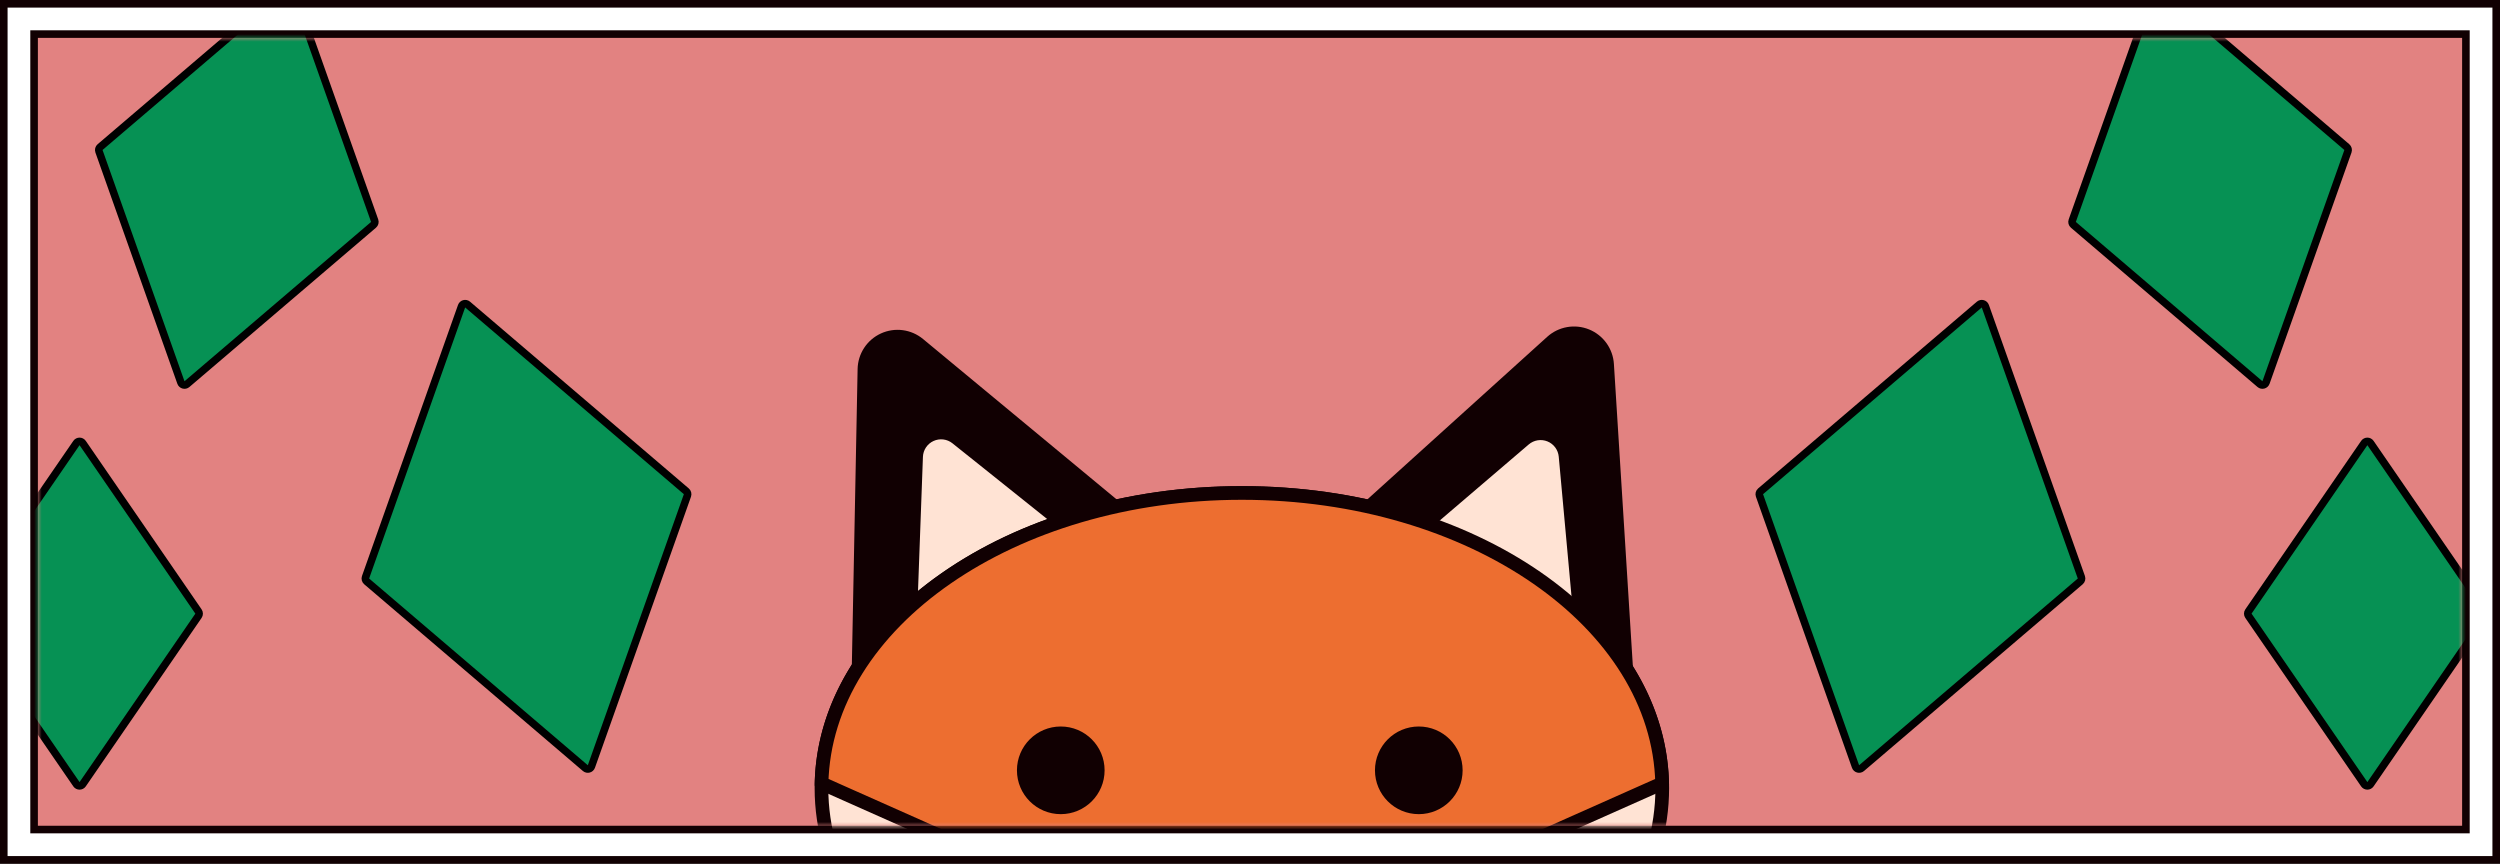 <svg width="330" height="114" viewBox="0 0 330 114" fill="none" xmlns="http://www.w3.org/2000/svg">
    <rect x="0" y="0" width="330" height="114" fill="#333333" stroke="none"/>
    <path d="M329.5 1V0.5H329H1H0.5V1V113V113.5H1H329H329.5V113V1Z" fill="white" stroke="#110002" stroke-miterlimit="10"/>
    <path d="M325.5 5V4.5H325H5H4.5V5V109V109.5H5H325H325.5V109V5Z" fill="#E28281" stroke="#110002" stroke-miterlimit="10"/>
    <mask id="mask0_4274_13923" style="mask-type:alpha" maskUnits="userSpaceOnUse" x="5" y="5" width="320" height="104">
        <path d="M325 5H5V109H325V5Z" fill="#F43518"/>
    </mask>
    <g mask="url(#mask0_4274_13923)">
        <path d="M48.4 76.744C48.243 76.61 48.184 76.392 48.253 76.197L60.929 40.418C61.047 40.087 61.459 39.977 61.725 40.205L90.593 64.852C90.75 64.987 90.809 65.204 90.74 65.4L78.063 101.179C77.946 101.509 77.534 101.62 77.267 101.392L48.4 76.744Z" fill="#069154" stroke="black"/>
        <path d="M13.065 19.965C12.996 19.769 13.054 19.552 13.212 19.417L37.842 -1.612C38.109 -1.84 38.521 -1.73 38.638 -1.399L49.453 29.128C49.523 29.323 49.464 29.541 49.307 29.675L24.677 50.705C24.41 50.933 23.998 50.822 23.881 50.492L13.065 19.965Z" fill="#069154" stroke="black"/>
        <path d="M-5.198 81.283C-5.316 81.113 -5.316 80.887 -5.198 80.717L10.088 58.482C10.287 58.193 10.713 58.193 10.912 58.482L26.198 80.717C26.316 80.887 26.316 81.113 26.198 81.283L10.912 103.518C10.713 103.807 10.287 103.807 10.088 103.518L-5.198 81.283Z" fill="#069154" stroke="black"/>
        <path d="M274.592 76.744C274.75 76.61 274.808 76.392 274.739 76.197L262.063 40.418C261.946 40.087 261.533 39.977 261.267 40.205L232.399 64.852C232.242 64.987 232.184 65.204 232.253 65.4L244.929 101.179C245.046 101.509 245.458 101.62 245.725 101.392L274.592 76.744Z" fill="#069154" stroke="black"/>
        <path d="M309.927 19.965C309.996 19.769 309.938 19.552 309.78 19.417L285.15 -1.612C284.884 -1.84 284.471 -1.73 284.354 -1.399L273.539 29.128C273.47 29.323 273.528 29.541 273.686 29.675L298.316 50.705C298.582 50.933 298.994 50.822 299.112 50.492L309.927 19.965Z" fill="#069154" stroke="black"/>
        <path d="M328.191 81.283C328.308 81.113 328.308 80.887 328.191 80.717L312.904 58.482C312.706 58.193 312.279 58.193 312.08 58.482L296.794 80.717C296.676 80.887 296.676 81.113 296.794 81.283L312.08 103.518C312.279 103.807 312.706 103.807 312.904 103.518L328.191 81.283Z" fill="#069154" stroke="black"/>
        <path d="M249.172 186.362C269.706 155.562 274.845 122.922 260.65 113.459C246.456 103.996 218.303 121.293 197.769 152.094C177.236 182.895 172.097 215.534 186.291 224.997C200.486 234.46 228.638 217.163 249.172 186.362Z" fill="#ED6E30" stroke="#110002" stroke-width="1.806" stroke-linejoin="round"/>
        <path d="M114.107 48.729L113.27 91.724L154.375 72.876L121.265 45.445C120.631 44.921 119.863 44.586 119.047 44.478C118.232 44.371 117.402 44.496 116.655 44.839C115.907 45.182 115.271 45.729 114.82 46.417C114.37 47.105 114.122 47.906 114.107 48.729Z" fill="#110002" stroke="#110002" stroke-width="1.806" stroke-linejoin="round"/>
        <path d="M120.924 60.272L119.375 102.49L159.287 84.193L126.288 57.811C125.81 57.429 125.235 57.187 124.627 57.112C124.02 57.038 123.404 57.134 122.848 57.389C122.291 57.644 121.817 58.049 121.477 58.558C121.138 59.067 120.946 59.66 120.924 60.272Z" fill="#FFE3D4" stroke="#110002" stroke-width="1.806" stroke-miterlimit="10"/>
        <path d="M163.926 142.99C194.573 142.99 219.418 125.547 219.418 104.03C219.418 82.514 194.573 65.071 163.926 65.071C133.278 65.071 108.434 82.514 108.434 104.03C108.434 125.547 133.278 142.99 163.926 142.99Z" fill="#FFE3D4" stroke="#110002" stroke-width="1.806" stroke-miterlimit="10"/>
        <path d="M212.134 48.096L214.826 91.011L172.934 73.967L204.84 45.128C205.45 44.577 206.204 44.209 207.013 44.066C207.823 43.924 208.657 44.012 209.419 44.322C210.181 44.632 210.839 45.151 211.32 45.818C211.8 46.486 212.082 47.275 212.134 48.096Z" fill="#110002" stroke="#110002" stroke-width="1.806" stroke-linejoin="round"/>
        <path d="M206.652 60.191L210.161 98.519L171.953 82.979L201.213 57.975C201.674 57.582 202.235 57.324 202.833 57.228C203.431 57.132 204.044 57.202 204.606 57.431C205.167 57.659 205.654 58.037 206.015 58.524C206.376 59.011 206.596 59.587 206.652 60.191Z" fill="#FFE3D4" stroke="#110002" stroke-width="1.806" stroke-miterlimit="10"/>
        <path d="M219.402 103.409C218.926 82.174 194.268 65.071 163.925 65.071C133.583 65.071 108.925 82.174 108.443 103.404C108.443 103.464 108.443 103.519 108.443 103.579H108.849L163.93 128.087L219.006 103.579H219.412C219.407 103.524 219.402 103.469 219.402 103.409Z" fill="#ED6E30" stroke="#110002" stroke-width="1.806" stroke-linejoin="round"/>
        <path d="M140.021 106.565C142.718 106.565 144.904 104.379 144.904 101.683C144.904 98.986 142.718 96.8 140.021 96.8C137.325 96.8 135.139 98.986 135.139 101.683C135.139 104.379 137.325 106.565 140.021 106.565Z" fill="#110002" stroke="#110002" stroke-width="1.806" stroke-linejoin="round"/>
        <path d="M187.281 106.565C189.977 106.565 192.163 104.379 192.163 101.683C192.163 98.986 189.977 96.8 187.281 96.8C184.584 96.8 182.398 98.986 182.398 101.683C182.398 104.379 184.584 106.565 187.281 106.565Z" fill="#110002" stroke="#110002" stroke-width="1.806" stroke-linejoin="round"/>
        <path d="M260.934 113.255C252.322 107.515 238.572 111.626 224.501 122.629C224.342 125.624 225.324 128.569 227.248 130.87C228.32 132.119 229.65 133.12 231.148 133.802C230.617 137.381 231.439 140.925 233.75 143.632C236.757 147.141 241.535 148.4 246.317 147.417C246.775 148.806 247.498 150.094 248.447 151.207C252.387 155.819 259.4 156.54 265.441 153.417C271.165 134.9 270.007 119.32 260.934 113.255Z" fill="#FFE3D4" stroke="#110002" stroke-width="1.806" stroke-miterlimit="10"/>
    </g>
</svg>
